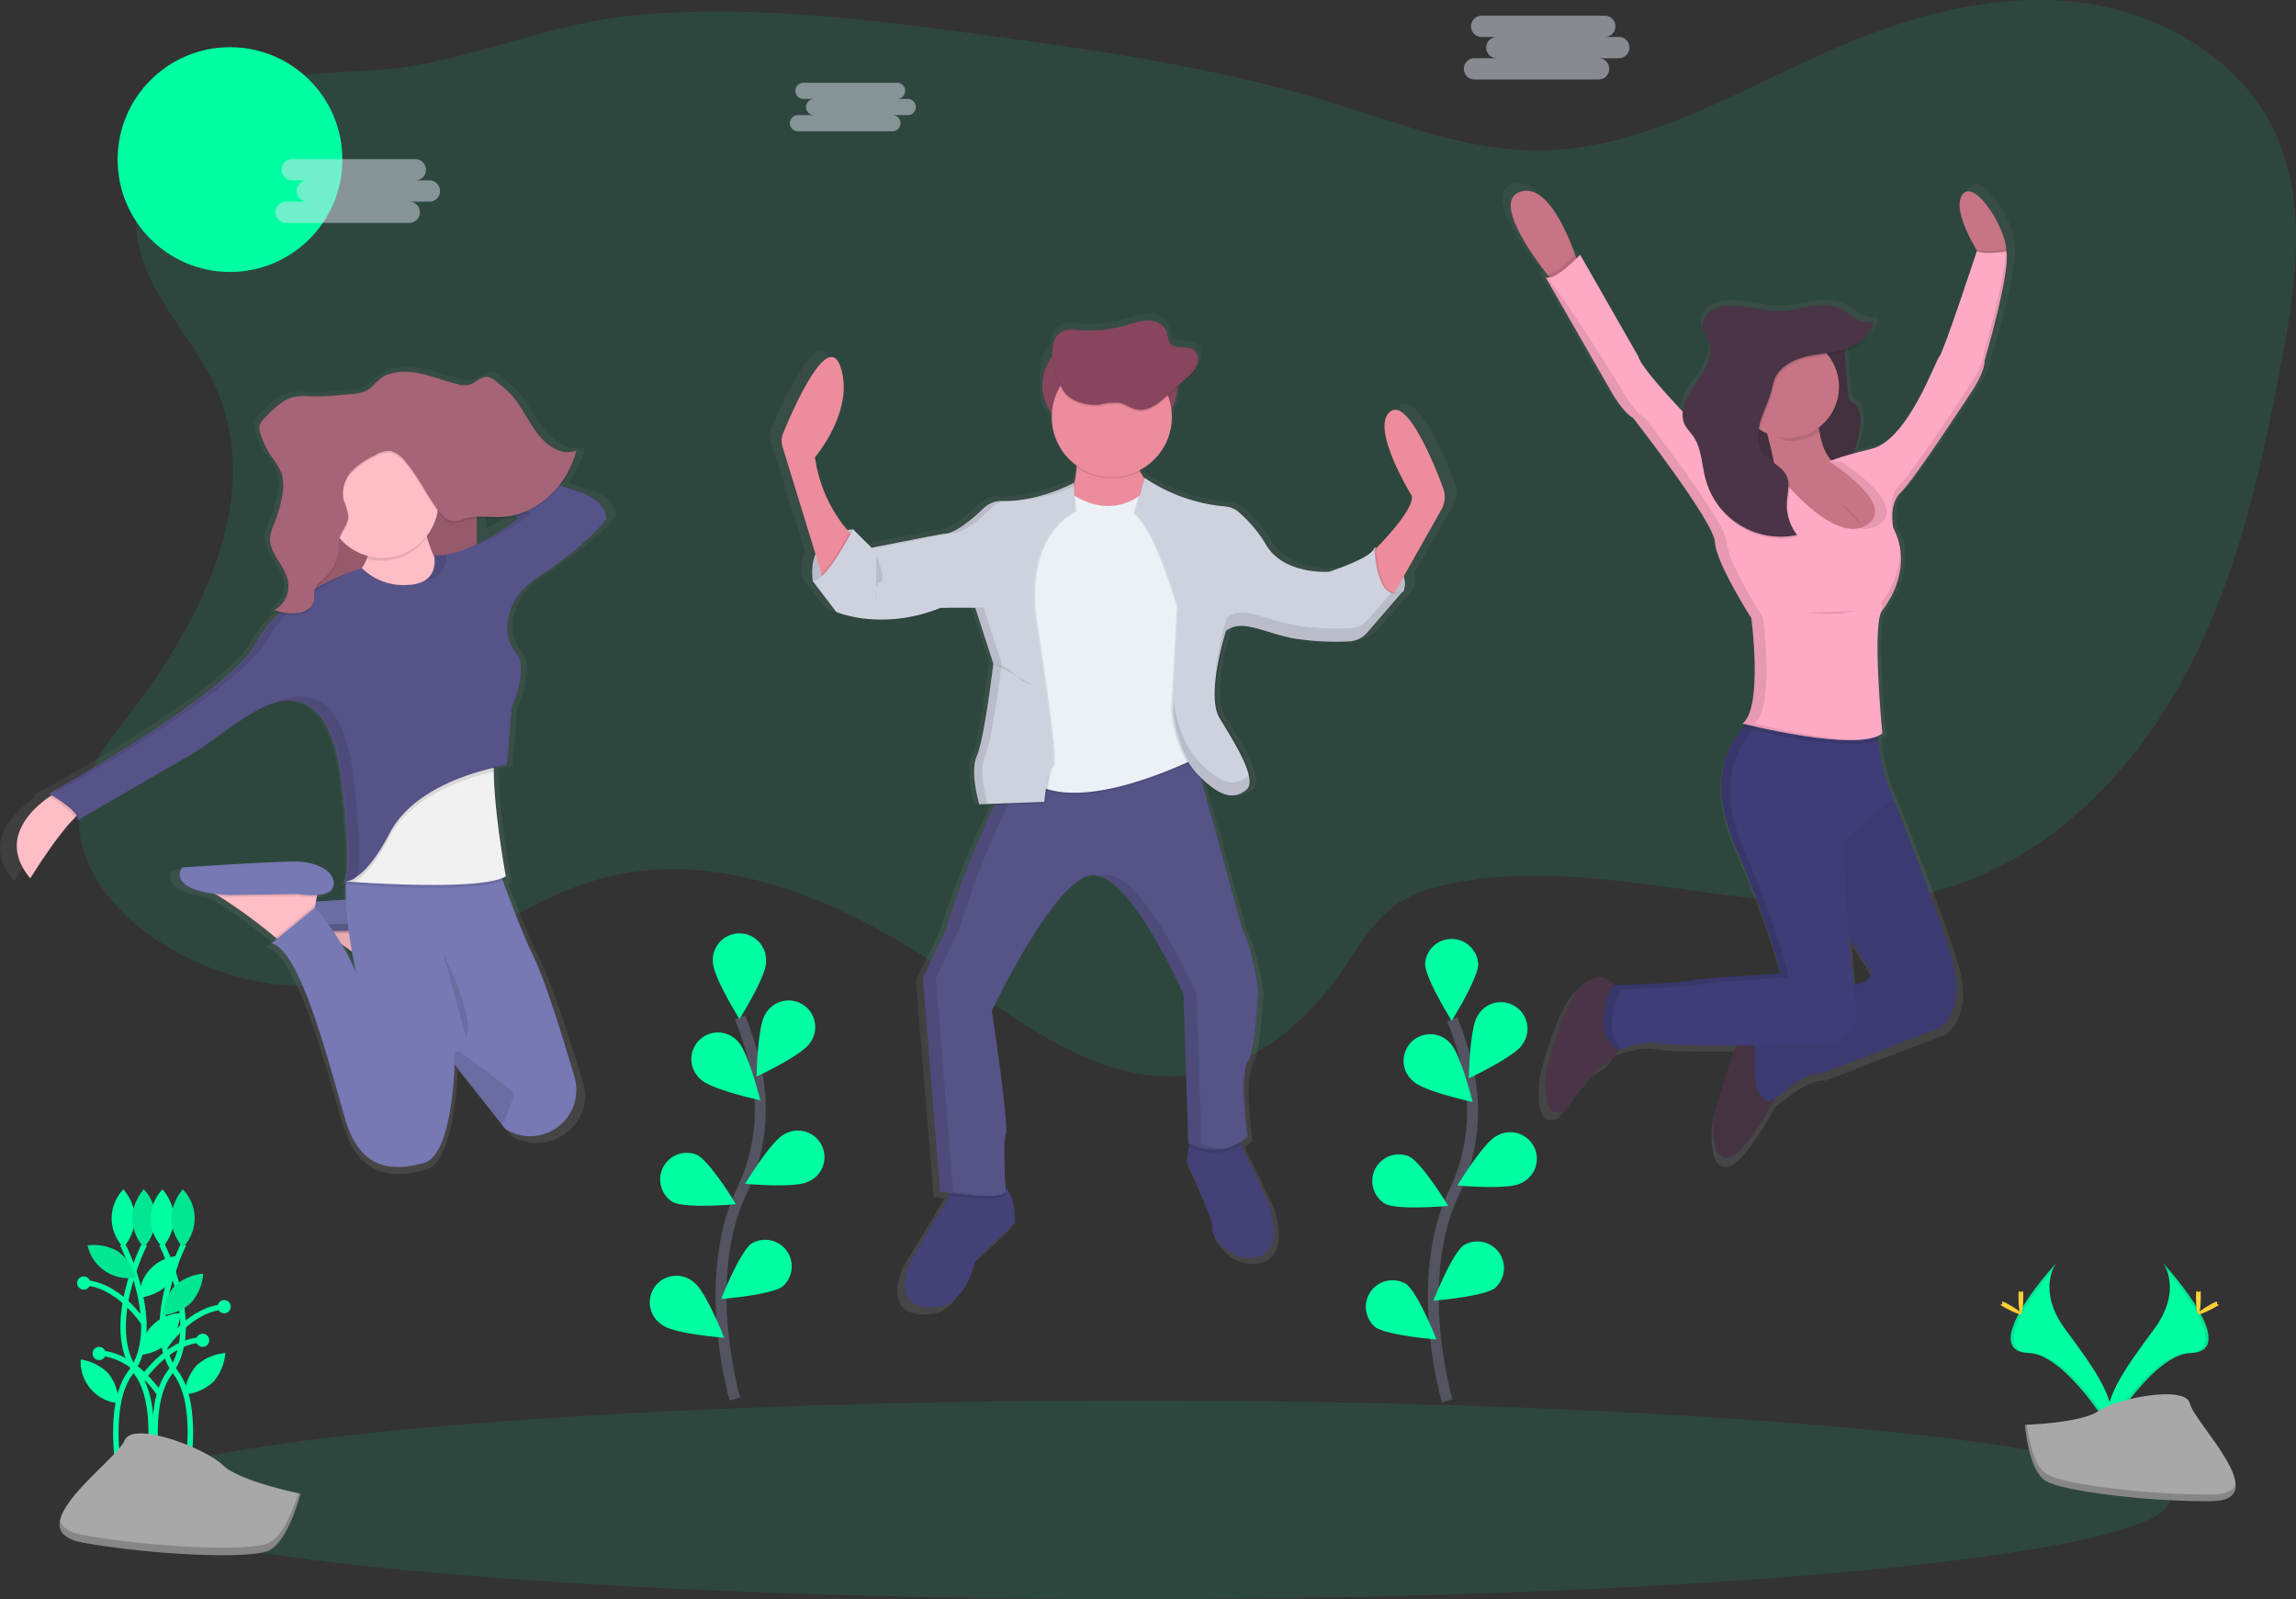 <svg xmlns="http://www.w3.org/2000/svg" xmlns:xlink="http://www.w3.org/1999/xlink" width="420.865" height="293.111" viewBox="0 0 420.865 293.111"><rect x="0" y="0" width="420.865" height="293.111" fill="#333333" stroke="none"/><defs><style>.a,.b{fill:#00ffa2;}.b,.e,.g{opacity:0.1;}.c{fill:url(#a);}.d{fill:#444176;}.f{fill:#565387;}.h{fill:#ced2df;}.i{fill:#88455e;}.j{fill:#ec8c9c;}.k{fill:#ebf1f6;}.l{fill:url(#b);}.m{fill:url(#c);}.n{fill:#ffbdc6;}.o{fill:#7679b4;}.p{fill:#a66477;}.q{fill:#f2f1f2;}.r{fill:#565388;}.s{fill:url(#d);}.t{fill:#493545;}.u{opacity:0.05;}.v{fill:#3e3d77;}.w{fill:#c77485;}.x{fill:#ffaac4;}.aa,.y{fill:none;stroke-miterlimit:10;}.y{stroke:#535461;stroke-width:2px;}.z{fill:#dee3f3;opacity:0.5;}.aa{stroke:#00ffa2;}.ab{fill:#a8a8a8;}.ac{opacity:0.2;}.ad{fill:#ffd037;}</style><linearGradient id="a" x1="0.5" y1="1" x2="0.5" gradientUnits="objectBoundingBox"><stop offset="0" stop-color="gray" stop-opacity="0.251"/><stop offset="0.54" stop-color="gray" stop-opacity="0.122"/><stop offset="1" stop-color="gray" stop-opacity="0.102"/></linearGradient><linearGradient id="b" x1="0.495" y1="1.014" x2="0.495" y2="0" xlink:href="#a"/><linearGradient id="c" x1="0.5" y1="1" x2="0.5" y2="0" xlink:href="#a"/><linearGradient id="d" x1="0.5" y1="1" x2="0.5" y2="0" xlink:href="#a"/></defs><g transform="translate(0 0)"><circle class="a" cx="20.6" cy="20.6" r="20.6" transform="translate(21.561 8.649)"/><path class="b" d="M182.9,190.444c8.649,19.536-2.384,42.033-15.371,58.972-4.347,5.681-9.146,11.636-9.748,18.761-.727,8.716,5.175,16.727,12.176,21.965a51.272,51.272,0,0,0,45.409,7.679c13.134-4.161,24.176-13.559,37.424-17.347,22.155-6.345,45.639,4.174,64.613,17.281,13.43,9.265,27.813,20.555,44,18.57,11.392-1.4,21.061-9.394,27.623-18.81,3.168-4.546,5.924-9.642,10.537-12.708a26.375,26.375,0,0,1,9.185-3.483c29.417-6.288,60.638,9.057,89.666,1.165,19.607-5.317,35.24-20.826,44.961-38.669s14.259-37.991,18.039-57.953c2.685-14.179,4.914-29.5-1.258-42.538-6.531-13.807-21.65-22.177-36.844-23.746s-30.432,2.761-44.43,8.866C461.4,136.1,444.257,146.8,425.168,146.839c-13,.027-25.4-4.963-37.828-8.769-20.781-6.359-42.391-9.518-63.926-12.433-20.617-2.792-41.439-5.388-62.18-3.74-14.675,1.165-27.636,6.775-41.877,9.372-9.283,1.693-18.61.443-27.72,3.279-11.219,3.509-22.758,11.64-23.378,24.446C167.674,171.183,178.317,180.08,182.9,190.444Z" transform="translate(-143.259 -119.26)"/><path class="c" d="M569.173,280.08c-1.892-4.932-6.77-16.523-9.983-14.224-4.059,2.907,4.059,15.748,4.059,15.748.23,2.357-4.334,7.262-6.779,9.708v-.306a1.072,1.072,0,0,1-.106.266l-.2-.111a1.329,1.329,0,0,1-.288.527,5.163,5.163,0,0,0-.022-.527c-.47,1.99-8.667,4.511-8.667,4.511h-.6c-2.278,0-8.206-.514-10.953-4.91a24.308,24.308,0,0,0-5.375-6.27,4.578,4.578,0,0,0-2.548-.966,32.784,32.784,0,0,1-14.964-5.149l-.226-.155-.049.142c-.288-.412-.567-.851-.829-1.3h0l-.133-.244a11.131,11.131,0,0,0,6.137-9.9v-.23a7.581,7.581,0,0,0,1.019-3.8v-1.329l1.732-1.542a7.126,7.126,0,0,0,2.016-2.419,2.869,2.869,0,0,0,.213-1.241,2.149,2.149,0,0,0-.815-1.923c-1.329-.917-3.545,0-4.506-1.276-.443-.576-.363-1.36-.58-2.038a3.647,3.647,0,0,0-3.514-2.145,15.182,15.182,0,0,0-4.307.917,25.288,25.288,0,0,1-9.172.86,5.991,5.991,0,0,0-2.512.089,3.46,3.46,0,0,0-2.038,2.371,5.571,5.571,0,0,0-.2,1.214,7.638,7.638,0,0,0-1.923,5.056v3.407a7.634,7.634,0,0,0,1.839,4.958,11.077,11.077,0,0,0,4.639,8.082v.27l.058.035a18.323,18.323,0,0,1-.487,3.133v-.226a32.025,32.025,0,0,1-12.85,3.381h-.731a4.95,4.95,0,0,0-3.545,1.329c-1.967,1.852-5.415,4.781-7.533,4.781-.443,0-11.627,2.185-13.479,2.548l-3.461-3.39-.106.2-.2-.2a8.41,8.41,0,0,0-1.125.164,26.82,26.82,0,0,1-6.137-13.537s7.652-8.716,4.839-16.838c-2.4-6.921-9.017,7.914-10.9,12.385a3.571,3.571,0,0,0-.115,2.459l6.217,20.037a9.4,9.4,0,0,0-.492,4.874h-.071l4.528,5.809a23.913,23.913,0,0,0,8.738,1.427,30.546,30.546,0,0,0,11.405-2.189h1.05l-.2.075h5.393l3.43,10.373c-.115.944-1.772,14.117-3.1,17.064a7.4,7.4,0,0,0-.523,3.1,23.681,23.681,0,0,0,.988,6l3-.111-.115.235a156.388,156.388,0,0,0-9.305,23.192l-4.373,8.862,3.279,39.746h.133l.253.04h0c.354.053.886.133,1.586.222l-.257.443L468.1,423.6s-5.153,10.55,6.248,8.561c0,0,4.214-1.223,5.933-8.419l7.5-7.032s.35-4.67-1.772-6.536c-.133-2.158-.47-8.459.049-9.974.625-1.834-2.659-22.931-2.659-22.931s11.866-24.614,19.053-25.226a3.939,3.939,0,0,1,1.555.2c5.906,1.923,13.063,16.2,15.167,20.648h0l.1.2v.04l.08.173v.049l.071.151v.04l.062.137v.031l.053.111v.044l.04.084v.035l.027.062v.075h0l.022.053.935,27.672h0l.093.049h.044l-.08.572-.408,2.858s5.153,10.856,4.839,12.23,3.434,6.881,8.742,5.353,2.149-10.147,2.149-10.147l-5.113-10.537-.226-.47a10.064,10.064,0,0,0,1.436-1.068s-1.56-11.312,0-13.758,2.029-13.608,2.029-13.608-1.094-7.644-2.969-11.007l-7.852-28.026c2.353,2.189,4.183,3.044,5.712,2.986h.253a3.815,3.815,0,0,0,1.923-.479,5.433,5.433,0,0,0,.886-.625,1.413,1.413,0,0,0,.146-.146h0c2.184-1.834-2.5-9.022-5.153-13.293-2.557-4.121.966-15.318,1.232-16.151a4.236,4.236,0,0,1,.758-.443,4.677,4.677,0,0,1,1.737-.377c2.543.089,5.672,1.551,9.544,2.286a45.024,45.024,0,0,0,8.149.634h.16c1.086,0,2.069-.022,2.867-.053a4.844,4.844,0,0,0,2.083-.563h0a6.288,6.288,0,0,0,1.48-1.2l6.8-7.679-.177.084a3.82,3.82,0,0,0,0-2.7l7.183-12.407A4.719,4.719,0,0,0,569.173,280.08Z" transform="translate(-302.462 -191.5)"/><path class="d" d="M519.6,615.9l-7.236,6.935c-1.657,7.089-5.729,8.29-5.729,8.29-11,1.958-6.031-8.419-6.031-8.419l6.979-11.808.86-1.458s4.976-1.507,8.29-.6a2.837,2.837,0,0,1,1.13.611C519.939,611.252,519.6,615.9,519.6,615.9Z" transform="translate(-333.584 -391.745)"/><path class="d" d="M629.1,610.5c-5.127,1.507-8.742-3.917-8.419-5.277S616,593.178,616,593.178l.39-2.818.363-2.61,8.419.6.793,1.666,4.936,10.391S634.229,608.992,629.1,610.5Z" transform="translate(-398.473 -380.162)"/><path class="e" d="M528.125,610.6c-.793,1.36-7.223.674-10.355.248l.859-1.458s4.976-1.507,8.291-.6a2.838,2.838,0,0,1,1.13.611C528.094,610.134,528.125,610.6,528.125,610.6Z" transform="translate(-343.769 -391.717)"/><path class="e" d="M626.453,590c-4.311,2.871-8.9.7-9.593.341l.363-2.61,8.419.6Z" transform="translate(-398.952 -380.151)"/><path class="f" d="M566.347,485.494c-1.507,2.41,0,13.568,0,13.568-4.976,4.524-10.852,1.205-10.852,1.205l-.886-27.282s-9.8-22.461-16.731-21.858S519.489,476,519.489,476s3.164,20.8,2.561,22.6,0,10.55,0,10.55c-1.055,1.808-12.057,0-12.057,0l-3.164-39.192,4.2-8.747A155.07,155.07,0,0,1,520,438.344c1.219-2.557,2.034-4.116,2.034-4.116l8.02-1.67,26.032-5.4,9.354,34.048c1.808,3.314,2.862,10.851,2.862,10.851S567.854,483.084,566.347,485.494Z" transform="translate(-337.676 -290.73)"/><g class="g" transform="translate(169.136 136.413)"><path d="M598.816,530.375l-.886-27.282s-9.8-22.461-16.731-21.858a3.772,3.772,0,0,0-.908.2c6.762,2.247,15.229,21.654,15.229,21.654l.886,27.282a10.636,10.636,0,0,0,6,1.095A10.669,10.669,0,0,1,598.816,530.375Z" transform="translate(-547.722 -457.25)"/><path d="M512.364,509.138,509.2,469.946l4.218-8.76a155.085,155.085,0,0,1,8.973-22.864c1.219-2.557,2.034-4.116,2.034-4.116l8.02-1.67,23.764-4.941-.129-.474-26.045,5.415-8.02,1.67s-.815,1.56-2.034,4.116a154.879,154.879,0,0,0-8.973,22.864l-4.218,8.742,3.164,39.192a56.613,56.613,0,0,0,9.571.771A71.185,71.185,0,0,1,512.364,509.138Z" transform="translate(-506.79 -427.12)"/></g><path class="h" d="M468.571,338.21s-8.592.443-7.386,9.5l2.411.3,3.616-3.917,1.808-3.314v-.753Z" transform="translate(-312.191 -241.193)"/><path class="e" d="M468.571,338.21s-8.592.443-7.386,9.5l2.411.3,3.616-3.917,1.808-3.314v-.753Z" transform="translate(-312.191 -241.193)"/><path class="h" d="M693.159,345.69s7.09,3.766,5.277,8.14l-2.26.886-3.013-1.657-.443-3.917.3-2.712Z" transform="translate(-441.198 -245.359)"/><path class="e" d="M693.159,345.69s7.09,3.766,5.277,8.14l-2.26.886-3.013-1.657-.443-3.917.3-2.712Z" transform="translate(-441.198 -245.359)"/><rect class="i" width="24.721" height="18.69" rx="9.345" transform="translate(191.065 61.44)"/><path class="j" d="M461.47,299.8l-5.277,8.419-.443-1.5-7.169-23.36a3.594,3.594,0,0,1,.111-2.424c1.812-4.4,8.2-19.053,10.519-12.207,2.712,7.976-4.675,16.581-4.675,16.581a26.551,26.551,0,0,0,6.305,13.8C461.231,299.561,461.47,299.8,461.47,299.8Z" transform="translate(-305.148 -201.499)"/><path class="j" d="M691.16,315.571s8.29-7.838,7.976-11c0,0-7.839-12.659-3.917-15.509,3.1-2.269,7.812,9.163,9.638,14.024a4.742,4.742,0,0,1-.315,3.988l-9.908,17.542Z" transform="translate(-440.33 -213.658)"/><path class="j" d="M565.545,299.918s1.507,9.646-2.862,13.266,12.513,3.6,12.513,3.6l6.031-5.579s-6.935-6.483-4.825-11.3Z" transform="translate(-368.378 -219.859)"/><path class="e" d="M553.729,324.013s6.483,4.825,12.961-.6l10.55,21.858-.6,26.679s-21.858,11.3-30.9,4.373-1.506-10.55-1.506-10.55l-2.109-20.5,2.26-13.266s4.068-6.332,4.373-6.332S553.729,324.013,553.729,324.013Z" transform="translate(-356.864 -232.951)"/><path class="k" d="M553.735,323.333s6.482,4.834,12.965-.6l10.55,21.858-.6,26.679s-21.858,11.3-30.9,4.373-1.507-10.55-1.507-10.55l-2.109-20.5,2.26-13.266s4.068-6.332,4.373-6.332S553.735,323.333,553.735,323.333Z" transform="translate(-356.87 -232.573)"/><path class="e" d="M509.5,319s-6.146,3.5-12.819,3.328a4.723,4.723,0,0,0-3.407,1.3c-1.9,1.826-5.229,4.715-7.289,4.715-.443,0-13.266,2.561-13.266,2.561l-3.39-3.39s-5.051,9.872-7.462,9.42l4.373,5.729s8.291,3.616,19.142-.753h6.332l3.314,10.249s-1.657,13.869-3.013,16.882.443,8.893.443,8.893l11.906-.443s.6-5.88,1.507-6.646-3.164-26.679-3.164-26.679-2.712-14.622,7.236-19.9Z" transform="translate(-312.638 -230.495)"/><path class="e" d="M546.609,439.38a39.366,39.366,0,0,0-.935,5.437l-9.115.346c1.218-2.557,2.034-4.116,2.034-4.116Z" transform="translate(-354.233 -297.535)"/><path class="e" d="M470.68,340.226l-5.277,8.419-.443-1.5c1.936-1.923,4.205-5.942,5.109-7.617A8.932,8.932,0,0,0,470.68,340.226Z" transform="translate(-314.359 -241.928)"/><path class="h" d="M509.108,319s-6.452,3.5-13.12,3.328a4.723,4.723,0,0,0-3.407,1.3c-1.9,1.826-5.229,4.715-7.289,4.715-.443,0-13.266,2.561-13.266,2.561l-3.4-3.394s-5.051,9.872-7.462,9.42l4.373,5.729s8.29,3.616,19.142-.753h6.332l3.314,10.244s-1.657,13.869-3.013,16.882.443,8.893.443,8.893l11.906-.443s.6-5.88,1.506-6.646S502,344.159,502,344.159s-2.712-14.622,7.236-19.9Z" transform="translate(-312.243 -230.495)"/><path class="e" d="M596.018,316.94a29.332,29.332,0,0,0,14.361,5.229,4.365,4.365,0,0,1,2.459.953,23.807,23.807,0,0,1,5.189,6.2c3.314,5.428,11.454,4.825,11.454,4.825s7.914-2.486,8.366-4.431c0,0,.226,10.634,5.2,8.064l-6.545,7.542a4.616,4.616,0,0,1-3.3,1.591,48.527,48.527,0,0,1-10.338-.572c-5.428-1.055-9.345-3.616-12.207-1.356,0,0-3.766,11.755-1.205,15.978s7.09,11.3,4.976,13.116-4.675,1.657-8.893-2.712-4.675-11.755-4.675-11.755l1.054-18.991s-4.068-14.321-7.976-17.183Z" transform="translate(-386.188 -229.348)"/><path class="e" d="M644.382,337.777l-6.562,7.573a4.613,4.613,0,0,1-1.582,1.179h0a4.6,4.6,0,0,1-1.71.4,47.942,47.942,0,0,1-10.337-.572c-5.078-.988-8.835-3.292-11.645-1.737a4.116,4.116,0,0,0-.567.377s-3.766,11.755-1.205,15.978,7.089,11.3,4.976,13.116a4.874,4.874,0,0,1-1.179.767c-1.9.855-4.249.115-7.714-3.478-4.218-4.373-4.675-11.755-4.675-11.755l1.055-18.991s-4.068-14.321-7.976-17.183l1.724-6.181a31.292,31.292,0,0,0,14.445,5.078,4.365,4.365,0,0,1,2.459.953,23.827,23.827,0,0,1,5.189,6.2c3.314,5.428,11.454,4.825,11.454,4.825a43.987,43.987,0,0,0,5.7-2.269h0a8.69,8.69,0,0,0,2.658-1.772,1.33,1.33,0,0,0,.288-.532S639.41,340.338,644.382,337.777Z" transform="translate(-386.923 -229.532)"/><path class="h" d="M643.685,337.749l-6.558,7.581a4.613,4.613,0,0,1-1.276,1.028h0a4.6,4.6,0,0,1-2.012.554,47.946,47.946,0,0,1-10.338-.572c-4.9-.953-8.569-3.133-11.339-1.888a4.093,4.093,0,0,0-.886.527s-3.766,11.755-1.205,15.978,7.09,11.3,4.976,13.116a5.223,5.223,0,0,1-.886.616c-1.95,1.077-4.36.443-8.016-3.328-4.218-4.373-4.675-11.755-4.675-11.755l1.055-18.991s-4.068-14.321-7.976-17.184l1.808-6.483.217.151a31.29,31.29,0,0,0,14.445,5.078,4.365,4.365,0,0,1,2.459.953,23.824,23.824,0,0,1,5.189,6.2c3.314,5.428,11.454,4.825,11.454,4.825a43.983,43.983,0,0,0,5.7-2.269h0c1.369-.7,2.486-1.467,2.659-2.167v.381C638.616,331.936,639.281,340.013,643.685,337.749Z" transform="translate(-386.527 -229.354)"/><path class="e" d="M580.927,300.45H569.85a27.09,27.09,0,0,1,.208,5.317,11.388,11.388,0,0,0,11.707.842C580.7,304.642,580.055,302.409,580.927,300.45Z" transform="translate(-372.772 -220.165)"/><circle class="j" cx="11.002" cy="11.002" r="11.002" transform="translate(192.798 65.437)"/><path class="e" d="M569.03,267.964a11.749,11.749,0,0,1,3.665-.337c1.1.222,2.034.979,3.133,1.21,2.118.443,4.086-1.117,5.685-2.57l3.456-3.146a7.052,7.052,0,0,0,1.95-2.384,2.392,2.392,0,0,0-.585-2.818c-1.263-.886-3.438,0-4.351-1.258a6.563,6.563,0,0,1-.563-2.007,3.528,3.528,0,0,0-3.394-2.114,15.016,15.016,0,0,0-4.156.886,23.929,23.929,0,0,1-8.862.846,5.661,5.661,0,0,0-2.424.084,3.389,3.389,0,0,0-1.967,2.335c-.682,2.41.483,6.3,1.653,8.454S566.695,268.252,569.03,267.964Z" transform="translate(-367.516 -193.483)"/><path class="i" d="M569.03,267.284a11.749,11.749,0,0,1,3.665-.337c1.1.222,2.034.979,3.133,1.21,2.118.443,4.086-1.117,5.685-2.57l3.456-3.146a7.053,7.053,0,0,0,1.95-2.384,2.392,2.392,0,0,0-.585-2.818c-1.263-.886-3.438,0-4.351-1.258a6.563,6.563,0,0,1-.563-2.007,3.527,3.527,0,0,0-3.394-2.114,15.016,15.016,0,0,0-4.156.886,23.929,23.929,0,0,1-8.862.846,5.661,5.661,0,0,0-2.424.084,3.39,3.39,0,0,0-1.967,2.335c-.682,2.41.483,6.3,1.653,8.454S566.695,267.55,569.03,267.284Z" transform="translate(-367.516 -193.105)"/><path class="e" d="M536.55,394a6.211,6.211,0,0,1,3.615,1.808,6.5,6.5,0,0,0,3.315,1.958" transform="translate(-354.227 -272.263)"/><path class="e" d="M487.452,349.09s1.967,4.391.753,4.834-.753,3.616-.753,3.616" transform="translate(-326.837 -247.252)"/><g class="g" transform="translate(161.156 88.576)"><path d="M488.917,335.1s12.81-2.561,13.253-2.561c2.065,0,5.388-2.889,7.289-4.715a4.652,4.652,0,0,1,2.065-1.148h-.164a4.723,4.723,0,0,0-3.407,1.3c-1.9,1.826-5.229,4.715-7.289,4.715-.359,0-8.556,1.626-11.884,2.286Z" transform="translate(-488.78 -323.345)"/><path d="M557.069,319.723v-.563a31.982,31.982,0,0,1-9.819,3.142A30.341,30.341,0,0,0,557.069,319.723Z" transform="translate(-521.342 -319.16)"/><path d="M524.271,406.544s-1.808-5.88-.443-8.893,3.013-16.882,3.013-16.882l-3.306-10.249h-6.35l-.386.151h5.207l3.3,10.253s-1.657,13.869-3.013,16.882.443,8.893.443,8.893l11.906-.443v-.093Z" transform="translate(-504.384 -347.762)"/></g><g class="g" transform="translate(215.094 108.404)"><path d="M624.086,423.316a5.234,5.234,0,0,1-.886.616c-1.95,1.077-4.36.443-8.016-3.328-3.35-3.469-4.325-8.862-4.586-10.9l-.089,1.56s.443,7.386,4.675,11.755c3.656,3.784,6.066,4.4,8.016,3.328a5.231,5.231,0,0,0,.886-.616c.634-.545.669-1.569.337-2.845A1.4,1.4,0,0,1,624.086,423.316Z" transform="translate(-610.51 -389.411)"/><path d="M660.139,364.127l-4.267,4.932a4.608,4.608,0,0,1-1.276,1.028h0a4.6,4.6,0,0,1-2.012.554,47.952,47.952,0,0,1-10.338-.572c-4.9-.953-8.569-3.133-11.339-1.888a4.1,4.1,0,0,0-.886.527s-2.433,7.595-2.061,12.766a49.851,49.851,0,0,1,2.061-10.355,4.1,4.1,0,0,1,.886-.527c2.774-1.245,6.443.935,11.339,1.888a48.519,48.519,0,0,0,10.338.572,4.6,4.6,0,0,0,2.012-.554h0a4.612,4.612,0,0,0,1.276-1.015l6.563-7.573A2.583,2.583,0,0,1,660.139,364.127Z" transform="translate(-620.207 -363.91)"/></g><path class="l" d="M265.74,486.89a.341.341,0,0,0,.4.053A1.374,1.374,0,0,1,265.74,486.89Z" transform="translate(-203.413 -323.993)"/><path class="m" d="M232.563,293.248c-.8-.23-1.936-.607-3.306-1.086a17.335,17.335,0,0,0,3.062-6.168l-.115.044c.04-.137.08-.27.115-.412-2.628,1.068-5.534-.74-7.387-3.062s-3.1-5.2-5.131-7.338a23.477,23.477,0,0,0-2.721-2.344,3.762,3.762,0,0,0-1.972-.966c-1.183-.035-2.109,1.125-3.248,1.467a4.43,4.43,0,0,1-2.264-.084c-2.938-.673-5.76-1.919-8.76-2.246a10.267,10.267,0,0,0-4.754.536c-1.507.572-2.193,1.71-3.412,2.623-1.329.979-3.926.957-5.472,1.13a39.216,39.216,0,0,1-5.654.235,13.235,13.235,0,0,0-3.252.12c-2.247.492-4.05,2.277-5.734,3.988a2.955,2.955,0,0,0-.948,1.484,1.875,1.875,0,0,0,0,.492,3.194,3.194,0,0,0,.226,1.307,17.28,17.28,0,0,0,2.176,4.329,12.507,12.507,0,0,1,1.879,3.075,5.968,5.968,0,0,1,.288,1.772,12.884,12.884,0,0,1-.2,1.905,23.925,23.925,0,0,1-1.458,5.073,9.215,9.215,0,0,0-.851,2.659,4.243,4.243,0,0,0,0,.567c-.111,2.925,2.84,5.029,3.412,7.936a4.741,4.741,0,0,1,.084.731,4.951,4.951,0,0,1-2.619,4.289c.133.053.27.1.408.142a3.729,3.729,0,0,1-.408.221,8.279,8.279,0,0,0,.851.275,19.764,19.764,0,0,0-4.3,5.317c-5.127,9.544-39.848,28.239-39.848,28.239l.514.292-.417.27c-3,2-10.054,7.825-3.682,15.194,0,0,4.976-7.852,8.463-11.2.155-.151.31-.288.443-.417a1.019,1.019,0,0,1,.133.806l22.829-12.828s8.113-5.681,10.377-6.961a18.677,18.677,0,0,1,5.144-2.216l-.266.111a10.422,10.422,0,0,1,2.619-.372c4.041.062,8.419,3.022,9.859,14.742,1.932,15.695,1.037,18.526.417,18.912a1.147,1.147,0,0,1-.226-.04.382.382,0,0,0,.062.044,1.2,1.2,0,0,1-.248-.044.355.355,0,0,0,.337.08.315.315,0,0,0,.253-.031h0a2.647,2.647,0,0,0,.306,0,3.259,3.259,0,0,1-.031.443c-.031,0-.182.084,0,.093h0c-.049.886-.044,1.848,0,2.854-2.007.111-4.014.231-5.76.337l.155-.829.071-.372c1.542-.124,3-.576,3.177-1.826.377-2.747-3.394-4.214-6.6-4.4s-22.447,1.1-22.447,1.1-2.885,3.735,6.265,4.874l.846.443a101.715,101.715,0,0,1,10.776,7.657l.323.257-1.046.851c5.658,1.281,11.131,22.9,14.148,32.789s9.62,9.527,15.092,8.06c5.127-1.374,5.76-16.262,5.844-18.132v-.191l9.119,11.264.691.855q.4.208.789.39c6.9,3.283,14.529-3.013,12.362-10.191-2.193-7.236-5.6-17.937-7.865-22.461-1.9-3.789-4.356-10.081-5.844-14.02a4.738,4.738,0,0,0,.563-.27s-.035-.177-.093-.5l.093-.049s-2.215-11.4-2.313-19.5v-.7c1.648-.377,2.694-.523,2.694-.523l.031-.355-.191.04.917-10.5s3.368-7.165.789-10.147a6.266,6.266,0,0,1-1.511-3.1c-.443-2.743,0-7.32,6-11.122,9.243-5.862,12.85-10.634,12.85-10.634S238.221,294.914,232.563,293.248ZM214.2,300.532V295.68c1.715-.084,3.465.115,5.189,0a13.139,13.139,0,0,0,2.5-.421l.417.288A45.642,45.642,0,0,1,214.2,300.532ZM188,376.586c.678.47,1.36.957,2.029,1.449.417,2.393.784,4.081.811,4.2A33.171,33.171,0,0,0,188,376.586Z" transform="translate(-125.08 -203.75)"/><path class="n" d="M273.6,500.32l-.4,2.167-.306,1.657-.558,3.031-5.415,3.789s-.487-.417-1.294-1.077a94.928,94.928,0,0,0-10.307-7.533,11.517,11.517,0,0,0-2.831-1.307Z" transform="translate(-196.034 -331.472)"/><path class="e" d="M273.594,500.32l-.4,2.167a16.838,16.838,0,0,1-3.571-.182l-12.633.182c-.6-.036-1.157-.084-1.679-.137a11.517,11.517,0,0,0-2.831-1.307Z" transform="translate(-196.029 -331.472)"/><path class="o" d="M264.115,496.477s6.319,1.081,6.678-1.626-3.248-4.134-6.31-4.338S243,491.6,243,491.6s-3.248,4.329,8.481,5.051Z" transform="translate(-190.52 -325.998)"/><path class="e" d="M273.6,500.32l-.4,2.167-.306,1.657-.558,3.031-5.415,3.789s-.487-.417-1.294-1.077a94.928,94.928,0,0,0-10.307-7.533,11.517,11.517,0,0,0-2.831-1.307Z" transform="translate(-196.034 -331.472)"/><path class="e" d="M273.594,500.32l-.4,2.167a16.838,16.838,0,0,1-3.571-.182l-12.633.182c-.6-.036-1.157-.084-1.679-.137a11.517,11.517,0,0,0-2.831-1.307Z" transform="translate(-196.029 -331.472)"/><path class="e" d="M264.115,496.477s6.319,1.081,6.678-1.626-3.248-4.134-6.31-4.338S243,491.6,243,491.6s-3.248,4.329,8.481,5.051Z" transform="translate(-190.52 -325.998)"/><rect class="p" width="33.024" height="39.161" transform="translate(54.373 81.499)"/><rect class="e" width="33.024" height="39.161" transform="translate(54.373 81.499)"/><path class="n" d="M144.621,450.412a5.29,5.29,0,0,0-2.012,1.422c-3.337,3.3-8.1,11.029-8.1,11.029-6.1-7.258.651-13,3.545-14.968.7-.479,1.17-.736,1.17-.736Z" transform="translate(-128.958 -301.867)"/><path class="n" d="M277.317,331.09s1.626,11.37,7.218,14.077-7.218,7.759-7.218,7.759l-17.507-6.5s9.926-3.248,7.94-12.814Z" transform="translate(-200.111 -237.228)"/><path class="n" d="M230.469,485.45l-.4,2.167-.306,1.657-.558,3.031-5.415,3.789s-.487-.416-1.294-1.077a94.919,94.919,0,0,0-10.306-7.533,11.524,11.524,0,0,0-2.831-1.307Z" transform="translate(-172.015 -323.191)"/><path class="e" d="M230.464,485.45l-.4,2.167a16.83,16.83,0,0,1-3.571-.182l-12.633.182c-.6-.035-1.156-.084-1.679-.137a11.522,11.522,0,0,0-2.831-1.307Z" transform="translate(-172.01 -323.191)"/><path class="o" d="M220.94,481.614s6.319,1.081,6.678-1.626-3.248-4.152-6.319-4.329-21.477,1.081-21.477,1.081-3.248,4.329,8.481,5.051Z" transform="translate(-166.473 -317.729)"/><path class="e" d="M246.237,493.928l-.558,3.031-5.415,3.789s-.487-.417-1.294-1.077l7.16-5.871Z" transform="translate(-188.505 -327.841)"/><path class="o" d="M281.084,525.152q-.372-.182-.753-.385l-.66-.842-8.72-11.078v.195c-.058,1.839-.687,16.506-5.587,17.857-5.233,1.445-11.552,1.8-14.436-7.94s-8.122-31.039-13.537-32.3l8.029-6.589s5.317,6.2,7.488,12.176c-.08-.381-3.753-17.534-.722-20.564h26.347s4.059,11.583,6.859,17.325c2.171,4.458,5.428,14.995,7.533,22.124A8.475,8.475,0,0,1,281.084,525.152Z" transform="translate(-187.625 -317.75)"/><path class="e" d="M297.385,451.257c-4.063,2.406-21.929,1.427-27.751,1.037l-1.582-.115c-.173,0,.027-.1.027-.1l.164-1.64,4.329-11.007L295.763,426a20.07,20.07,0,0,0-.589,6.066C295.289,440.033,297.385,451.257,297.385,451.257Z" transform="translate(-204.661 -290.083)"/><path class="q" d="M297.145,450.058c-4.063,2.406-21.929,1.427-27.751,1.037l-1.582-.115h-.261l.288-.075,1.427-.377,3.066-12.274,23.192-13.444a20.071,20.071,0,0,0-.589,6.066C295.049,438.83,297.145,450.058,297.145,450.058Z" transform="translate(-204.421 -289.421)"/><path class="e" d="M295.268,430.808c-4.715,1.086-15.092,4.28-19.08,11.964-2.659,5.131-4.874,7.333-6.456,8.255l-1.582-.115.027-.1,1.427-.377,3.066-12.274,23.192-13.444A20.073,20.073,0,0,0,295.268,430.808Z" transform="translate(-204.755 -289.371)"/><path class="e" d="M146.74,447.17l5.415,3.248a5.289,5.289,0,0,0-2.012,1.422c-.443-1.329-3.288-3.155-4.573-3.935C146.27,447.427,146.74,447.17,146.74,447.17Z" transform="translate(-136.491 -301.873)"/><path class="e" d="M265.521,484.279a.324.324,0,0,1-.381-.049A1.3,1.3,0,0,0,265.521,484.279Z" transform="translate(-203.079 -322.512)"/><path class="r" d="M211.044,326.557a10.735,10.735,0,0,1-8.3-3.066s-14.436,4.152-19.31,13.537-38.08,27.791-38.08,27.791,5.76,3.248,5.233,4.874l21.836-12.633s7.759-5.6,9.925-6.859,14.077-9.022,16.6,12.092,0,18.61,0,18.61,3.611,1.263,8.862-8.862,21.477-12.451,21.477-12.451l.886-10.634s3.221-7.054.753-10a6.248,6.248,0,0,1-1.445-3.053c-.412-2.7,0-7.209,5.76-10.953,8.862-5.76,12.274-10.466,12.274-10.466s.182-3.43-5.233-5.051S214.85,298.97,214.85,298.97l-.722,3.066,17.325,12.274s-8.663,7.037-15.508,6.859C215.918,321.138,217.181,326.376,211.044,326.557Z" transform="translate(-136.368 -219.341)"/><path class="e" d="M287.611,336.691a35.438,35.438,0,0,1-1-4.431l-9.567,2.543a10.544,10.544,0,0,1-.217,5.517,10.289,10.289,0,0,0,10.781-3.633Z" transform="translate(-209.589 -237.88)"/><circle class="n" cx="10.289" cy="10.289" r="10.289" transform="translate(59.788 81.677)"/><path class="e" d="M260.378,273.886c2.854.323,5.57,1.551,8.379,2.215a4.138,4.138,0,0,0,2.167.084c1.09-.337,1.976-1.48,3.1-1.444a3.26,3.26,0,0,1,1.888.953,22.645,22.645,0,0,1,2.6,2.309c1.936,2.1,3.142,4.94,4.91,7.227s4.555,4.068,7.067,3.017c-1.706,6.647-7.307,11.729-13.359,12.141-2.415.164-4.874-.337-7.227.372a6.328,6.328,0,0,1-1.826.443c-1.329,0-2.428-1.236-3.27-2.437-1.967-2.827-3.545-6.035-5.76-8.609a4.708,4.708,0,0,0-2.628-1.817,4.866,4.866,0,0,0-2.907.815,13.8,13.8,0,0,0-4.254,2.951,5.9,5.9,0,0,0-1.436,5.189,12.674,12.674,0,0,1,.886,2.9c0,1.64-1.427,2.84-1.715,4.431a17.113,17.113,0,0,0-.071,2.021,8.242,8.242,0,0,1-3.053,5.357,3.853,3.853,0,0,0-1.4,1.936c-.115.563,0,1.161-.075,1.732-.217,1.422-1.635,2.14-2.889,2.326a8.376,8.376,0,0,1-4.333-.514,4.981,4.981,0,0,0,2.424-5.317c-.558-2.929-3.5-5.029-3.252-8.016a9.274,9.274,0,0,1,.815-2.636,24.129,24.129,0,0,0,1.391-5,8.468,8.468,0,0,0-.084-3.988,12.594,12.594,0,0,0-1.8-3.031,17.2,17.2,0,0,1-2.083-4.267,2.991,2.991,0,0,1-.2-1.409,2.921,2.921,0,0,1,.886-1.462c1.613-1.688,3.341-3.447,5.486-3.935a12.3,12.3,0,0,1,3.1-.12,36.44,36.44,0,0,0,5.41-.23c1.48-.173,3.988-.151,5.237-1.117,1.165-.886,1.826-2.016,3.266-2.583A9.558,9.558,0,0,1,260.378,273.886Z" transform="translate(-184.833 -205.321)"/><path class="e" d="M308.48,513.76s5.955,11.729,4.152,15.34" transform="translate(-227.215 -338.957)"/><path class="e" d="M321.8,567.586l-8.72-11.078v.195s-.505-3.58,1.157-2.375c3.638,2.632,9.46,6.948,9.584,7.692S322.641,565.751,321.8,567.586Z" transform="translate(-229.736 -361.411)"/><g class="g" transform="translate(9.164 79.598)"><path d="M302.934,348.816s.736,3.048-1.644,4.573A4.087,4.087,0,0,0,305,348.67,11.546,11.546,0,0,1,302.934,348.816Z" transform="translate(-232.375 -326.617)"/><path d="M147.749,395.289s33.206-18.406,38.08-27.791c3.5-6.735,11.919-10.772,16.395-12.518-3.266,1.094-14.255,5.291-18.384,13.24-4.874,9.385-38.08,27.791-38.08,27.791Z" transform="translate(-145.76 -330.131)"/><path d="M309.2,319.668a39.547,39.547,0,0,0,11.051-6.146l-17.325-12.274.394-1.684-1.657-.665-.722,3.066,17.325,12.274A41.8,41.8,0,0,1,309.2,319.668Z" transform="translate(-232.18 -298.9)"/><path d="M319.83,437.035a42.925,42.925,0,0,1,6.793-1.715l.031-.35A45.96,45.96,0,0,0,319.83,437.035Z" transform="translate(-242.699 -374.677)"/><path d="M254.034,440.627h-.16a.323.323,0,0,1-.381-.049,1.322,1.322,0,0,0,.381.049c.594-.346,1.484-3.04-.381-18.637-1.994-16.652-9.819-15.345-14.1-13.43,4.378-1.205,10.4-.164,12.119,14.153,1.865,15.6.975,18.3.381,18.637A3.988,3.988,0,0,0,254.034,440.627Z" transform="translate(-197.902 -359.362)"/><path d="M267.121,483.879a1.332,1.332,0,0,1-.381-.049A.324.324,0,0,0,267.121,483.879Z" transform="translate(-213.134 -401.887)"/></g><path class="p" d="M260.378,273.1c2.854.323,5.57,1.551,8.379,2.215a4.139,4.139,0,0,0,2.167.084c1.09-.337,1.976-1.48,3.1-1.444a3.26,3.26,0,0,1,1.888.953,22.652,22.652,0,0,1,2.6,2.309c1.936,2.1,3.142,4.94,4.91,7.227s4.555,4.068,7.068,3.018c-1.706,6.646-7.307,11.729-13.36,12.141-2.415.164-4.874-.337-7.227.372a6.329,6.329,0,0,1-1.826.443c-1.329,0-2.428-1.236-3.27-2.437-1.967-2.827-3.545-6.035-5.76-8.61a4.71,4.71,0,0,0-2.628-1.817,4.866,4.866,0,0,0-2.907.815,13.8,13.8,0,0,0-4.254,2.951,5.9,5.9,0,0,0-1.436,5.189,12.676,12.676,0,0,1,.886,2.9c0,1.639-1.427,2.84-1.715,4.431a17.117,17.117,0,0,0-.071,2.021,8.242,8.242,0,0,1-3.053,5.357,3.853,3.853,0,0,0-1.4,1.936c-.115.563,0,1.161-.075,1.732-.217,1.422-1.635,2.14-2.889,2.326a8.375,8.375,0,0,1-4.333-.514,4.981,4.981,0,0,0,2.424-5.317c-.558-2.929-3.5-5.029-3.252-8.016a9.274,9.274,0,0,1,.815-2.636,24.129,24.129,0,0,0,1.391-5,8.467,8.467,0,0,0-.084-3.988,12.591,12.591,0,0,0-1.8-3.031,17.2,17.2,0,0,1-2.083-4.267,2.992,2.992,0,0,1-.2-1.409,2.92,2.92,0,0,1,.886-1.462c1.613-1.688,3.341-3.447,5.486-3.935a12.3,12.3,0,0,1,3.1-.12,36.418,36.418,0,0,0,5.41-.23c1.48-.173,3.988-.151,5.237-1.117,1.165-.886,1.826-2.016,3.266-2.583A9.556,9.556,0,0,1,260.378,273.1Z" transform="translate(-184.833 -204.881)"/><path class="s" d="M840.568,206.561h0V206.4a.371.371,0,0,0-.027-.168h-.071v-.368c-.177-4.108-5.858-12.85-8.135-10.3-1.994,2.242,1.015,7.914,2.548,10.466l.137.23-.075-.049s-6.341,18.911-7.09,19.647-5.969,15.606-12.85,17.281c-1.36.323-2.49.616-3.439.886l.075-.253a27.412,27.412,0,0,0,1.21-4.431c.222-1.613,0-3.567-.815-4.351-.4-.39-.886-.443-1.214-1.063a4.909,4.909,0,0,1-.337-1.706l-.585-7.169.408-.124c2.464-.789,4.852-2.659,5.131-5.175a2.64,2.64,0,0,1-.262.084,4.408,4.408,0,0,0,.075-.443c-2.069.815-3.988-1.329-5.982-2.291-3.283-1.608-7.036-.093-10.426.275-3.841.421-7.488-1.174-11.414-.886-2.136.164-4.511,1.613-4.4,3.718.066,1.157.886,2.136,1.223,3.243.851,2.681-1.041,5.37-2.7,7.657a11.4,11.4,0,0,0-2.322,5.1c-3.815-3.988-7.94-8.6-8.419-10.329l-11.038-18.912s-.261.279-.682.691c-.067-.2-.146-.443-.235-.682-1.409-3.948-5.4-13.515-10.453-11.76s2.1,11.561,5.207,15.469l.443.541a1.4,1.4,0,0,1-.789-.035l12.31,21.114s2.238,4.041,4.289,5.14c0,0,15.291,19.279,15.478,23.134s6.877,14.139,6.877,14.139,2.238,16.709-1.679,19.647h.647q-.279.272-.572.6c-2.9,3.217-6.611,10.111-1.542,21.836,7.457,17.281,8.578,24.051,8.578,24.051s-14.179.736-16.971,1.285c-2.473.487-12.083.829-14.281.886-.784-.913-3.1-2.933-6.23,0-3.917,3.673-6.713,15.952-6.713,15.952s-1.493,9.917,3.545,7.342c0,0,5.969-8.264,7.643-8.632.833-.182,1.715-1.409,2.388-2.592l.036.022h0c.04,0,.2-.089.47-.2h0c1.241-.492,4.657-1.675,7.351-1.086,1.476.323,7.8.4,14.436.381-1.5,3.589-4.183,12.85-4.183,12.85s-1.121,8.636,2.6,8.281c2.659-.261,6.735-7.054,8.862-10.931,1.542-1.13,5.96-5.18,9.226-4.874l22-8.446s5.22-2.938,2.424-12.668c-2.216-7.737-8.521-23.573-11.011-29.745h0l-.075-.159c-.6-1.493-.966-2.379-.966-2.379h0a36.407,36.407,0,0,1-2-8.733c-.022-.235-.04-.474-.058-.709a3.92,3.92,0,0,0,.864-.5s-2.052-20.746,0-22.953h0l.035-.04h0v-.027h0l.035-.044h0l.08-.1h0l.1-.124h0c.111-.146.244-.328.394-.549h0a15.21,15.21,0,0,0,2.734-10.28h0q-.04-.3-.1-.607h0a12.665,12.665,0,0,0-1.276-3.6,9.96,9.96,0,0,1-.164-1.422v-1.258a4.286,4.286,0,0,1,.066-.638v-.08a.8.8,0,0,1,.04-.244v-.1a1.164,1.164,0,0,1,.053-.239V253.8c.027-.106.053-.213.089-.319v-.053q.04-.133.088-.261l.04-.1.089-.213.044-.106c.035-.08.075-.159.115-.239l.031-.066q.08-.146.168-.288l.049-.075.146-.208.071-.093.155-.186.071-.08c.08-.084.159-.168.248-.248,2.424-2.216,13.24-18.544,13.24-18.544s2.61-3.673,2.61-6.057C836.42,226.611,841.033,211.235,840.568,206.561Zm-29.037,137.25c-.266-2.517-.532-5.636-.775-8.862l4.218,6.576S814.576,343.527,811.531,343.811Z" transform="translate(-471.235 -161.44)"/><path class="t" d="M777.453,525.333s-2.526-3.988-6.319-.359-6.5,15.7-6.5,15.7-1.445,9.748,3.429,7.218c0,0,5.76-8.122,7.4-8.481s3.43-4.874,3.43-4.874Z" transform="translate(-481.138 -344.353)"/><path class="t" d="M843.142,548.632s-3.43-1.626-4.511-.359-4.692,13.9-4.692,13.9-1.081,8.3,2.526,7.94,9.925-13.364,9.925-13.364Z" transform="translate(-519.758 -357.908)"/><path class="u" d="M843.142,548.632s-3.43-1.626-4.511-.359-4.692,13.9-4.692,13.9-1.081,8.3,2.526,7.94,9.925-13.364,9.925-13.364Z" transform="translate(-519.758 -357.908)"/><path class="v" d="M864.507,466.667l7.759,12.092s-.54,2.707-5.233,2.167L850.97,491.033s-1.4,12.3,3.066,11.188c.722-.182,5.761-5.415,9.385-5.051l21.3-8.3s5.052-2.889,2.344-12.451-11.658-31.735-11.658-31.735l-14.148,7.914Z" transform="translate(-529.212 -300.486)"/><path class="u" d="M864.507,466.667l7.759,12.092s-.54,2.707-5.233,2.167L850.97,491.033s-1.4,12.3,3.066,11.188c.722-.182,5.761-5.415,9.385-5.051l21.3-8.3s5.052-2.889,2.344-12.451-11.658-31.735-11.658-31.735l-14.148,7.914Z" transform="translate(-529.212 -300.486)"/><path class="v" d="M834.593,468.171c1.081,6.859-5.051,7.4-5.051,7.4s-27.614.541-30.862-.182-7.581,1.263-7.581,1.263c-5.6-3.43-1.081-11.911-1.081-11.911s11.552-.359,14.259-.886,16.421-1.276,16.421-1.276-1.081-6.677-8.3-23.639c-4.905-11.521-1.329-18.3,1.493-21.459a11.883,11.883,0,0,1,2.477-2.18l22.2,1.081a28.81,28.81,0,0,0,.124,3.354,35.723,35.723,0,0,0,2.947,11.078c-1.263,0-9.385,7.582-9.385,7.582S833.507,461.316,834.593,468.171Z" transform="translate(-494.424 -284.125)"/><path class="e" d="M791.641,465.48s11.552-.359,14.259-.886,16.421-1.263,16.421-1.263-1.081-6.677-8.3-23.639c-4.9-11.521-1.329-18.3,1.493-21.459a11.887,11.887,0,0,1,2.477-2.18l20.569,1v-.642l-22.2-1.081a11.887,11.887,0,0,0-2.477,2.18c-2.809,3.164-6.4,9.939-1.493,21.459,7.24,16.948,8.313,23.626,8.313,23.626s-13.736.722-16.421,1.263-14.259.886-14.259.886-4.511,8.485,1.081,11.928c0,0,.168-.08.443-.195C787.826,472.654,791.641,465.48,791.641,465.48Z" transform="translate(-494.427 -284.141)"/><rect class="t" width="11.188" height="28.332" transform="translate(319.05 64.936)"/><rect class="e" width="11.188" height="28.332" transform="translate(319.05 64.936)"/><path class="t" d="M878.426,250.41c.385.106.819.12,1.081.651a3.989,3.989,0,0,1,.261,1.329l.7,8.756a4.88,4.88,0,0,0,.328,1.675c.3.594.789.665,1.174,1.046.775.771,1,2.7.789,4.276a28.1,28.1,0,0,1-1.17,4.342,40.909,40.909,0,0,1-1.848,6.048c-.846,1.719-2.384,2.659-3.377,1.214s-.86-4.36-1.046-6.748c-.31-3.988-1.865-7.426-1.972-11.441-.089-3.248.784-6.279,1.329-9.358.39-2.114.412-4.679.979-6.58C876.135,247.88,877.039,250.029,878.426,250.41Z" transform="translate(-541.789 -189.63)"/><path class="e" d="M878.426,250.41c.385.106.819.12,1.081.651a3.989,3.989,0,0,1,.261,1.329l.7,8.756a4.88,4.88,0,0,0,.328,1.675c.3.594.789.665,1.174,1.046.775.771,1,2.7.789,4.276a28.1,28.1,0,0,1-1.17,4.342,40.909,40.909,0,0,1-1.848,6.048c-.846,1.719-2.384,2.659-3.377,1.214s-.86-4.36-1.046-6.748c-.31-3.988-1.865-7.426-1.972-11.441-.089-3.248.784-6.279,1.329-9.358.39-2.114.412-4.679.979-6.58C876.135,247.88,877.039,250.029,878.426,250.41Z" transform="translate(-541.789 -189.63)"/><path class="w" d="M762.4,211.526l-4.329,3.611s-.514-.6-1.281-1.577c-3.009-3.842-9.925-13.479-5.038-15.2s8.751,7.674,10.116,11.556C762.218,210.9,762.4,211.526,762.4,211.526Z" transform="translate(-473.13 -163.193)"/><path class="w" d="M943.954,210.4c-1.8,2.707-4.329,0-4.329,0s-.324-.483-.78-1.263c-1.485-2.512-4.4-8.082-2.468-10.289,2.215-2.521,7.705,6.084,7.874,10.12A2.4,2.4,0,0,1,943.954,210.4Z" transform="translate(-576.535 -163.33)"/><path class="w" d="M854.08,287.627s3.611,11.552,2.526,14.977,7.763,7.413,7.763,7.413h10.107s3.611-7.4,2.707-9.567-8.663-3.788-8.663-3.788-4.511,0-4.329-12.092Z" transform="translate(-531.06 -211.321)"/><path class="e" d="M770.87,226.313l-4.329,3.611s-.514-.6-1.281-1.577c1.573-.279,4.015-2.574,5.082-3.647C770.683,225.684,770.87,226.313,770.87,226.313Z" transform="translate(-481.596 -177.98)"/><path class="e" d="M947.859,223.675c-1.8,2.707-4.329,0-4.329,0s-.323-.483-.78-1.263l.058-.182c1.17.837,4.808.124,5.348,0A2.4,2.4,0,0,1,947.859,223.675Z" transform="translate(-580.44 -176.604)"/><path class="e" d="M870.814,419.72c-5.583,2.548-23.724-1.99-24.814-2.26a11.893,11.893,0,0,1,2.477-2.18l22.2,1.081A28.772,28.772,0,0,0,870.814,419.72Z" transform="translate(-526.56 -284.114)"/><path class="x" d="M806.541,263.309s-4.329,1.445-10.466-4.152c0,0-13.736-13.537-14.622-16.785l-10.635-18.61s-4.511,4.874-6.319,4.152l11.911,20.755s2.167,3.988,4.152,5.051c0,0,14.8,18.951,14.977,22.74s6.669,13.936,6.669,13.936,2.167,16.421-1.626,19.31c0,0,21.114,5.415,25.625,1.8,0,0-1.985-20.383,0-22.558,0,0,6.137-7.218,1.985-15.159,0,0-.886-4.329,1.444-6.5s12.815-18.229,12.815-18.229,2.526-3.611,2.526-5.955c0,0,4.692-15.881,3.988-20.033,0,0-4.152.886-5.415,0,0,0-6.137,18.61-6.859,19.31s-5.76,15.34-12.451,16.966-7.759,2.344-7.759,2.344,12.992,8.122,6.678,11.729S806.541,263.309,806.541,263.309Z" transform="translate(-481.172 -177.078)"/><path class="e" d="M864.859,291.3a34.464,34.464,0,0,1-.261-5.127l-10.107,3.066a13.633,13.633,0,0,1,.634,2.074c1.156.51,2.716,1.715,4.059,1.715A9.2,9.2,0,0,0,864.859,291.3Z" transform="translate(-531.288 -212.212)"/><circle class="w" cx="9.385" cy="9.385" r="9.385" transform="translate(318.328 61.507)"/><path class="e" d="M829.481,246.461c-2.065.16-4.369,1.586-4.254,3.656.062,1.139.842,2.1,1.183,3.19.82,2.637-1.006,5.282-2.61,7.533s-3.1,5.233-1.728,7.617a18.824,18.824,0,0,0,1.267,1.653c1.7,2.291,1.675,5.384,2.428,8.135a14.272,14.272,0,0,0,16.767,10.191,8.921,8.921,0,0,1-1.883-6.035c.1-1.577.611-3.226,0-4.684-.789-1.874-3.1-2.614-4.294-4.254s-1.112-3.913-.536-5.867,1.573-3.766,2.052-5.76a17.3,17.3,0,0,1,.443-1.724c.833-2.366,3.323-3.74,5.76-4.329s5-.625,7.378-1.4,4.692-2.592,4.967-5.087c-2,.8-3.859-1.289-5.791-2.251-3.182-1.577-6.81-.093-10.089.27C836.805,247.732,833.26,246.186,829.481,246.461Z" transform="translate(-512.934 -190.028)"/><path class="t" d="M829.071,245.651c-2.065.159-4.369,1.586-4.254,3.656.062,1.139.842,2.1,1.183,3.19.82,2.636-1.006,5.282-2.61,7.533s-3.1,5.233-1.728,7.617a18.851,18.851,0,0,0,1.267,1.653c1.7,2.291,1.675,5.384,2.428,8.135a14.272,14.272,0,0,0,16.767,10.191,8.924,8.924,0,0,1-1.883-6.035c.1-1.578.611-3.226,0-4.684-.789-1.874-3.1-2.614-4.294-4.254s-1.112-3.913-.536-5.867,1.573-3.766,2.052-5.76a17.37,17.37,0,0,1,.443-1.724c.833-2.366,3.323-3.74,5.76-4.329s5-.625,7.378-1.4,4.693-2.592,4.967-5.087c-2,.8-3.859-1.289-5.791-2.251-3.182-1.577-6.81-.093-10.089.27C836.4,246.918,832.873,245.354,829.071,245.651Z" transform="translate(-512.706 -189.576)"/><path class="e" d="M885.65,326.3s3.757,3.354,4.5,4.834" transform="translate(-548.641 -234.561)"/><path class="e" d="M886.079,371.51a40.414,40.414,0,0,0-6.859.541c-2.167.541-7.4,0-7.4,0" transform="translate(-540.939 -259.738)"/><g class="g" transform="translate(283.323 45.989)"><path d="M888.458,321.939a4.513,4.513,0,0,1-1.3.5,4.962,4.962,0,0,0,3.465-.5c6.318-3.611-6.677-11.729-6.677-11.729H881.78S894.776,318.332,888.458,321.939Z" transform="translate(-829.809 -271.589)"/><path d="M952.311,223.378a1.88,1.88,0,0,0-.044-.328,21.185,21.185,0,0,1-2.247.341,9.958,9.958,0,0,0,2.291-.013Z" transform="translate(-867.812 -223.05)"/><path d="M802.747,315.8c3.788-2.889,1.626-19.31,1.626-19.31s-6.5-10.107-6.678-13.9-14.977-22.74-14.977-22.74c-1.985-1.081-4.152-5.051-4.152-5.051s-12.274-20.033-14.077-20.755L776.4,254.8s2.167,3.988,4.152,5.051c0,0,14.8,18.951,14.977,22.74s6.673,13.909,6.673,13.909,2.167,16.421-1.626,19.31c0,0,12.978,3.328,20.759,3.026C813.537,318.567,802.747,315.8,802.747,315.8Z" transform="translate(-764.49 -229.176)"/><path d="M859.013,314.017l-.106-.137a2.852,2.852,0,0,1-.377.084C858.7,313.986,858.858,314,859.013,314.017Z" transform="translate(-816.861 -273.633)"/></g><g class="g" transform="translate(344.861 45.967)"><path d="M928.567,223l-.111.022c-.19,5.543-4.036,18.566-4.036,18.566,0,2.344-2.526,5.955-2.526,5.955s-10.466,16.062-12.814,18.229-1.445,6.5-1.445,6.5l.022.044c-.071-1.458.106-3.718,1.6-5.1,2.344-2.167,12.815-18.229,12.815-18.229s2.526-3.611,2.526-5.955C924.6,243.055,929.289,227.174,928.567,223Z" transform="translate(-905.65 -223)"/><path d="M903.37,355.658c.27,1.533.089-.089.182,1.445,0,0,4.431-5.2,3.221-11.623A15.8,15.8,0,0,1,903.37,355.658Z" transform="translate(-903.37 -291.209)"/></g><ellipse class="b" cx="189.501" cy="18.203" rx="189.501" ry="18.203" transform="translate(18.672 256.706)"/><path class="y" d="M425.918,610.1s-6.452-21.911,1.21-38.036a34.607,34.607,0,0,0,2.8-21.712,58.2,58.2,0,0,0-3.075-10.191" transform="translate(-291.202 -353.659)"/><path class="a" d="M429.731,510.6c0,2.685-4.874,10.47-4.874,10.47s-4.874-7.785-4.874-10.47a4.874,4.874,0,1,1,9.722,0Z" transform="translate(-289.304 -334.284)"/><path class="a" d="M447.83,540.932c-1.458,2.255-9.77,6.146-9.77,6.146s.151-9.177,1.608-11.432a4.874,4.874,0,1,1,8.162,5.286Z" transform="translate(-299.378 -349.743)"/><path class="a" d="M444.841,596.321c-2.4,1.21-11.521.372-11.521.372s4.763-7.847,7.161-9.057a4.874,4.874,0,1,1,4.378,8.68Z" transform="translate(-296.738 -379.711)"/><path class="a" d="M434.732,640.649c-2.158,1.6-11.312,2.318-11.312,2.318s3.368-8.539,5.53-10.138a4.874,4.874,0,0,1,5.76,7.816Z" transform="translate(-291.225 -404.871)"/><path class="a" d="M412.818,554.977c1.927,1.87,10.9,3.811,10.9,3.811S421.5,549.876,419.593,548a4.874,4.874,0,1,0-6.775,6.974Z" transform="translate(-284.354 -357.119)"/><path class="a" d="M400.556,605.193c2.4,1.21,11.521.372,11.521.372s-4.746-7.847-7.143-9.035a4.874,4.874,0,0,0-4.378,8.68Z" transform="translate(-277.175 -384.844)"/><path class="a" d="M396.213,656.043c2.158,1.6,11.312,2.317,11.312,2.317s-3.367-8.539-5.53-10.138a4.874,4.874,0,1,0-5.76,7.816Z" transform="translate(-274.781 -413.158)"/><path class="b" d="M429.731,510.6c0,2.685-4.874,10.47-4.874,10.47s-4.874-7.785-4.874-10.47a4.874,4.874,0,1,1,9.722,0Z" transform="translate(-289.304 -334.284)"/><path class="b" d="M447.83,540.932c-1.458,2.255-9.77,6.146-9.77,6.146s.151-9.177,1.608-11.432a4.874,4.874,0,1,1,8.162,5.286Z" transform="translate(-299.378 -349.743)"/><path class="b" d="M444.841,596.321c-2.4,1.21-11.521.372-11.521.372s4.763-7.847,7.161-9.057a4.874,4.874,0,1,1,4.378,8.68Z" transform="translate(-296.738 -379.711)"/><path class="b" d="M434.732,640.649c-2.158,1.6-11.312,2.318-11.312,2.318s3.368-8.539,5.53-10.138a4.874,4.874,0,0,1,5.76,7.816Z" transform="translate(-291.225 -404.871)"/><path class="b" d="M412.818,554.977c1.927,1.87,10.9,3.811,10.9,3.811S421.5,549.876,419.593,548a4.874,4.874,0,1,0-6.775,6.974Z" transform="translate(-284.354 -357.119)"/><path class="b" d="M400.556,605.193c2.4,1.21,11.521.372,11.521.372s-4.746-7.847-7.143-9.035a4.874,4.874,0,0,0-4.378,8.68Z" transform="translate(-277.175 -384.844)"/><path class="b" d="M396.213,656.043c2.158,1.6,11.312,2.317,11.312,2.317s-3.367-8.539-5.53-10.138a4.874,4.874,0,1,0-5.76,7.816Z" transform="translate(-274.781 -413.158)"/><path class="y" d="M720.558,610.809s-6.452-21.911,1.209-38.036a34.6,34.6,0,0,0,2.8-21.712,58.2,58.2,0,0,0-3.075-10.191" transform="translate(-455.287 -354.055)"/><path class="a" d="M724.368,512.206c0,2.685-4.874,10.47-4.874,10.47s-4.874-7.785-4.874-10.47a4.874,4.874,0,0,1,9.722,0Z" transform="translate(-453.394 -335.578)"/><path class="a" d="M742.48,541.632c-1.458,2.255-9.77,6.146-9.77,6.146s.151-9.177,1.608-11.432a4.874,4.874,0,1,1,8.162,5.286Z" transform="translate(-463.469 -350.133)"/><path class="a" d="M739.521,597.01c-2.4,1.21-11.521.372-11.521.372s4.763-7.847,7.161-9.057a4.874,4.874,0,1,1,4.36,8.685Z" transform="translate(-460.846 -380.09)"/><path class="a" d="M729.372,641.35c-2.158,1.6-11.312,2.317-11.312,2.317s3.368-8.539,5.53-10.138a4.874,4.874,0,0,1,5.76,7.816Z" transform="translate(-455.31 -405.261)"/><path class="a" d="M707.478,555.676c1.927,1.87,10.9,3.811,10.9,3.811s-2.215-8.911-4.125-10.785a4.874,4.874,0,1,0-6.775,6.974Z" transform="translate(-448.45 -357.509)"/><path class="a" d="M695.174,605.865c2.4,1.21,11.521.372,11.521.372s-4.763-7.848-7.161-9.057a4.874,4.874,0,0,0-4.378,8.681Z" transform="translate(-441.237 -385.206)"/><path class="a" d="M691.74,657.389c2.158,1.6,11.312,2.318,11.312,2.318s-3.368-8.539-5.53-10.138a4.874,4.874,0,0,0-5.76,7.816Z" transform="translate(-439.749 -414.194)"/><path class="b" d="M724.368,512.206c0,2.685-4.874,10.47-4.874,10.47s-4.874-7.785-4.874-10.47a4.874,4.874,0,0,1,9.722,0Z" transform="translate(-453.394 -335.578)"/><path class="b" d="M742.48,541.632c-1.458,2.255-9.77,6.146-9.77,6.146s.151-9.177,1.608-11.432a4.874,4.874,0,1,1,8.162,5.286Z" transform="translate(-463.469 -350.133)"/><path class="b" d="M739.521,597.01c-2.4,1.21-11.521.372-11.521.372s4.763-7.847,7.161-9.057a4.874,4.874,0,1,1,4.36,8.685Z" transform="translate(-460.846 -380.09)"/><path class="b" d="M729.372,641.35c-2.158,1.6-11.312,2.317-11.312,2.317s3.368-8.539,5.53-10.138a4.874,4.874,0,0,1,5.76,7.816Z" transform="translate(-455.31 -405.261)"/><path class="b" d="M707.478,555.676c1.927,1.87,10.9,3.811,10.9,3.811s-2.215-8.911-4.125-10.785a4.874,4.874,0,1,0-6.775,6.974Z" transform="translate(-448.45 -357.509)"/><path class="b" d="M695.174,605.865c2.4,1.21,11.521.372,11.521.372s-4.763-7.848-7.161-9.057a4.874,4.874,0,0,0-4.378,8.681Z" transform="translate(-441.237 -385.206)"/><path class="b" d="M691.74,657.389c2.158,1.6,11.312,2.318,11.312,2.318s-3.368-8.539-5.53-10.138a4.874,4.874,0,0,0-5.76,7.816Z" transform="translate(-439.749 -414.194)"/><path class="z" d="M759.18,129.652H756.4a1.95,1.95,0,1,0,0-3.895H733.835a1.95,1.95,0,0,0,0,3.895h2.783a1.95,1.95,0,0,0,0,3.895h-3.9a1.95,1.95,0,1,0,0,3.895h22.545a1.95,1.95,0,1,0,0-3.895h3.913a1.95,1.95,0,0,0,0-3.895Z" transform="translate(-462.338 -122.877)"/><path class="z" d="M473.524,156.462h-2.118a1.484,1.484,0,1,0,0-2.964H454.249a1.484,1.484,0,0,0,0,2.964h2.118a1.484,1.484,0,1,0,0,2.964H453.4a1.484,1.484,0,1,0,0,2.964h17.157a1.484,1.484,0,1,0,0-2.964h2.964a1.484,1.484,0,0,0,0-2.964Z" transform="translate(-307.051 -138.326)"/><path class="aa" d="M174.233,634s7.754,15.221,1.436,23.546.576,31.017.576,31.017" transform="translate(-151.768 -405.919)"/><path class="a" d="M175.587,616.577a8.969,8.969,0,0,1-2.153,5.317,7.641,7.641,0,0,1,0-10.634A8.968,8.968,0,0,1,175.587,616.577Z" transform="translate(-150.809 -393.255)"/><path class="aa" d="M179.93,634s-7.754,15.221-1.436,23.546-.576,31.017-.576,31.017" transform="translate(-153.446 -405.919)"/><path class="a" d="M179.67,616.577a8.969,8.969,0,0,0,2.153,5.317,7.641,7.641,0,0,0,0-10.634A8.968,8.968,0,0,0,179.67,616.577Z" transform="translate(-155.481 -393.255)"/><path class="e" d="M179.67,616.577a8.969,8.969,0,0,0,2.153,5.317,7.641,7.641,0,0,0,0-10.634A8.968,8.968,0,0,0,179.67,616.577Z" transform="translate(-155.481 -393.255)"/><path class="aa" d="M190.453,634s7.754,15.221,1.436,23.546.576,31.017.576,31.017" transform="translate(-160.801 -405.919)"/><path class="a" d="M191.757,616.577a8.969,8.969,0,0,1-2.153,5.317,7.641,7.641,0,0,1,0-10.634A8.968,8.968,0,0,1,191.757,616.577Z" transform="translate(-159.814 -393.255)"/><path class="a" d="M187.857,644.1a8.952,8.952,0,0,1-5.237,2.335,7.629,7.629,0,0,1,7.369-7.652A9.047,9.047,0,0,1,187.857,644.1Z" transform="translate(-157.124 -408.581)"/><path class="a" d="M188.317,667.8a8.953,8.953,0,0,1-5.237,2.335,7.629,7.629,0,0,1,7.369-7.652A8.947,8.947,0,0,1,188.317,667.8Z" transform="translate(-157.38 -421.779)"/><path class="a" d="M163.579,684.241a8.948,8.948,0,0,1,1.857,5.424,7.632,7.632,0,0,1-6.966-8.025A8.949,8.949,0,0,1,163.579,684.241Z" transform="translate(-143.674 -432.449)"/><path class="a" d="M166.939,635.481a8.951,8.951,0,0,1,3.239,4.732,7.628,7.628,0,0,1-8.858-5.871A8.86,8.86,0,0,1,166.939,635.481Z" transform="translate(-145.262 -406.071)"/><path class="e" d="M166.939,635.481a8.951,8.951,0,0,1,3.239,4.732,7.628,7.628,0,0,1-8.858-5.871A8.86,8.86,0,0,1,166.939,635.481Z" transform="translate(-145.262 -406.071)"/><path class="aa" d="M196.13,634s-7.754,15.221-1.436,23.546-.576,31.017-.576,31.017" transform="translate(-162.467 -405.919)"/><path class="a" d="M195.87,616.577a8.969,8.969,0,0,0,2.153,5.317,7.641,7.641,0,0,0,0-10.634A8.968,8.968,0,0,0,195.87,616.577Z" transform="translate(-164.503 -393.255)"/><path class="e" d="M195.87,616.577a8.969,8.969,0,0,0,2.153,5.317,7.641,7.641,0,0,0,0-10.634A8.968,8.968,0,0,0,195.87,616.577Z" transform="translate(-164.503 -393.255)"/><path class="a" d="M194.486,648.433a9.074,9.074,0,0,0-2.216,5.317,8.939,8.939,0,0,0,5.264-2.273,9.074,9.074,0,0,0,2.216-5.317A8.941,8.941,0,0,0,194.486,648.433Z" transform="translate(-162.498 -412.69)"/><path class="e" d="M194.486,648.433a9.074,9.074,0,0,0-2.216,5.317,8.939,8.939,0,0,0,5.264-2.273,9.074,9.074,0,0,0,2.216-5.317A8.941,8.941,0,0,0,194.486,648.433Z" transform="translate(-162.498 -412.69)"/><path class="a" d="M203.6,681.243a9.074,9.074,0,0,0-2.215,5.317,8.942,8.942,0,0,0,5.264-2.273,9.075,9.075,0,0,0,2.216-5.317A8.911,8.911,0,0,0,203.6,681.243Z" transform="translate(-167.571 -430.962)"/><path class="aa" d="M193,667.423s4.666-7.356,11.219-7.533" transform="translate(-162.904 -420.337)"/><path class="aa" d="M170.669,657.393S166,650.037,159.45,649.86" transform="translate(-144.22 -414.751)"/><path class="aa" d="M183.4,681.093s4.666-7.355,11.219-7.533" transform="translate(-157.558 -427.949)"/><circle class="a" cx="1.21" cy="1.21" r="1.21" transform="translate(39.879 238.304)"/><circle class="a" cx="1.21" cy="1.21" r="1.21" transform="translate(14.135 233.961)"/><path class="aa" d="M177.049,686.533s-4.666-7.355-11.219-7.533" transform="translate(-147.773 -430.979)"/><circle class="a" cx="1.21" cy="1.21" r="1.21" transform="translate(16.962 246.882)"/><circle class="a" cx="1.21" cy="1.21" r="1.21" transform="translate(35.94 244.463)"/><path class="ab" d="M193.879,723.263s-11.246-2.251-14.25-5.251-16.492-8.246-17.994-4.5-20.245,16.5-7.5,18.748,29.993,3,33.742,1.5S193.879,723.263,193.879,723.263Z" transform="translate(-138.802 -449.476)"/><path class="ac" d="M154.144,744.653c12.748,2.251,29.993,3,33.742,1.5,2.854-1.143,4.839-6.646,5.623-9.181l.377.08s-2.251,9-6,10.5-20.994.749-33.742-1.5c-3.678-.651-4.732-2.176-4.333-4.1C150.121,743.187,151.405,744.17,154.144,744.653Z" transform="translate(-138.808 -463.263)"/><path class="a" d="M1007.091,641.78s3.713,4.874-1.715,12.185-9.9,13.519-8.091,18.092c0,0,8.188-13.616,14.853-13.807S1014.424,649.964,1007.091,641.78Z" transform="translate(-610.583 -410.251)"/><path class="e" d="M1007.355,641.78a6.018,6.018,0,0,1,.758,1.524c6.5,7.639,9.965,14.768,3.717,14.95-5.822.168-12.806,10.577-14.48,13.209a5.6,5.6,0,0,0,.2.6s8.189-13.616,14.853-13.807S1014.688,649.964,1007.355,641.78Z" transform="translate(-610.846 -410.251)"/><path class="ad" d="M1034.4,654.375c0,1.71-.19,3.1-.443,3.1s-.443-1.387-.443-3.1.239-.886.474-.886S1034.4,652.669,1034.4,654.375Z" transform="translate(-630.984 -416.66)"/><path class="ad" d="M1037.18,658.879c-1.5.82-2.809,1.329-2.92,1.1s1.01-1.041,2.512-1.857.908-.221,1.024,0S1038.678,658.06,1037.18,658.879Z" transform="translate(-631.398 -419.122)"/><path class="a" d="M965.2,641.78s-3.713,4.874,1.715,12.185,9.9,13.519,8.091,18.092c0,0-8.189-13.616-14.853-13.807S957.863,649.964,965.2,641.78Z" transform="translate(-588.299 -410.251)"/><path class="e" d="M965.2,641.78a6.018,6.018,0,0,0-.758,1.524c-6.5,7.639-9.965,14.768-3.718,14.95,5.823.168,12.806,10.577,14.481,13.209a5.764,5.764,0,0,1-.2.6s-8.189-13.616-14.853-13.807S957.863,649.964,965.2,641.78Z" transform="translate(-588.299 -410.251)"/><path class="ad" d="M960.09,654.375c0,1.71.19,3.1.443,3.1s.443-1.387.443-3.1-.24-.886-.474-.886S960.09,652.669,960.09,654.375Z" transform="translate(-590.096 -416.66)"/><path class="ad" d="M953.589,658.879c1.5.82,2.809,1.329,2.92,1.1s-1.01-1.041-2.512-1.857-.908-.221-1.024,0S952.087,658.06,953.589,658.879Z" transform="translate(-585.966 -419.122)"/><path class="ab" d="M962.76,701.622s10.382-.319,13.51-2.548,15.952-4.874,16.745-1.329,15.6,17.773,3.882,17.866-27.233-1.826-30.357-3.726S962.76,701.622,962.76,701.622Z" transform="translate(-591.583 -440.454)"/><path class="ac" d="M997.1,721.42c-11.72.093-27.233-1.826-30.357-3.726-2.379-1.449-3.328-6.647-3.642-9.044h-.346s.656,8.375,3.78,10.276,18.637,3.824,30.357,3.726c3.385-.027,4.551-1.232,4.489-3.013C1000.915,720.724,999.644,721.4,997.1,721.42Z" transform="translate(-591.583 -447.491)"/><path class="z" d="M267.376,188.982h-2.783a1.95,1.95,0,1,0,0-3.895H242.049a1.95,1.95,0,0,0,0,3.895h2.783a1.95,1.95,0,0,0,0,3.895h-3.895a1.95,1.95,0,0,0,0,3.895h22.545a1.95,1.95,0,1,0,0-3.895h3.895a1.95,1.95,0,0,0,0-3.895Z" transform="translate(-188.566 -155.918)"/></g></svg>